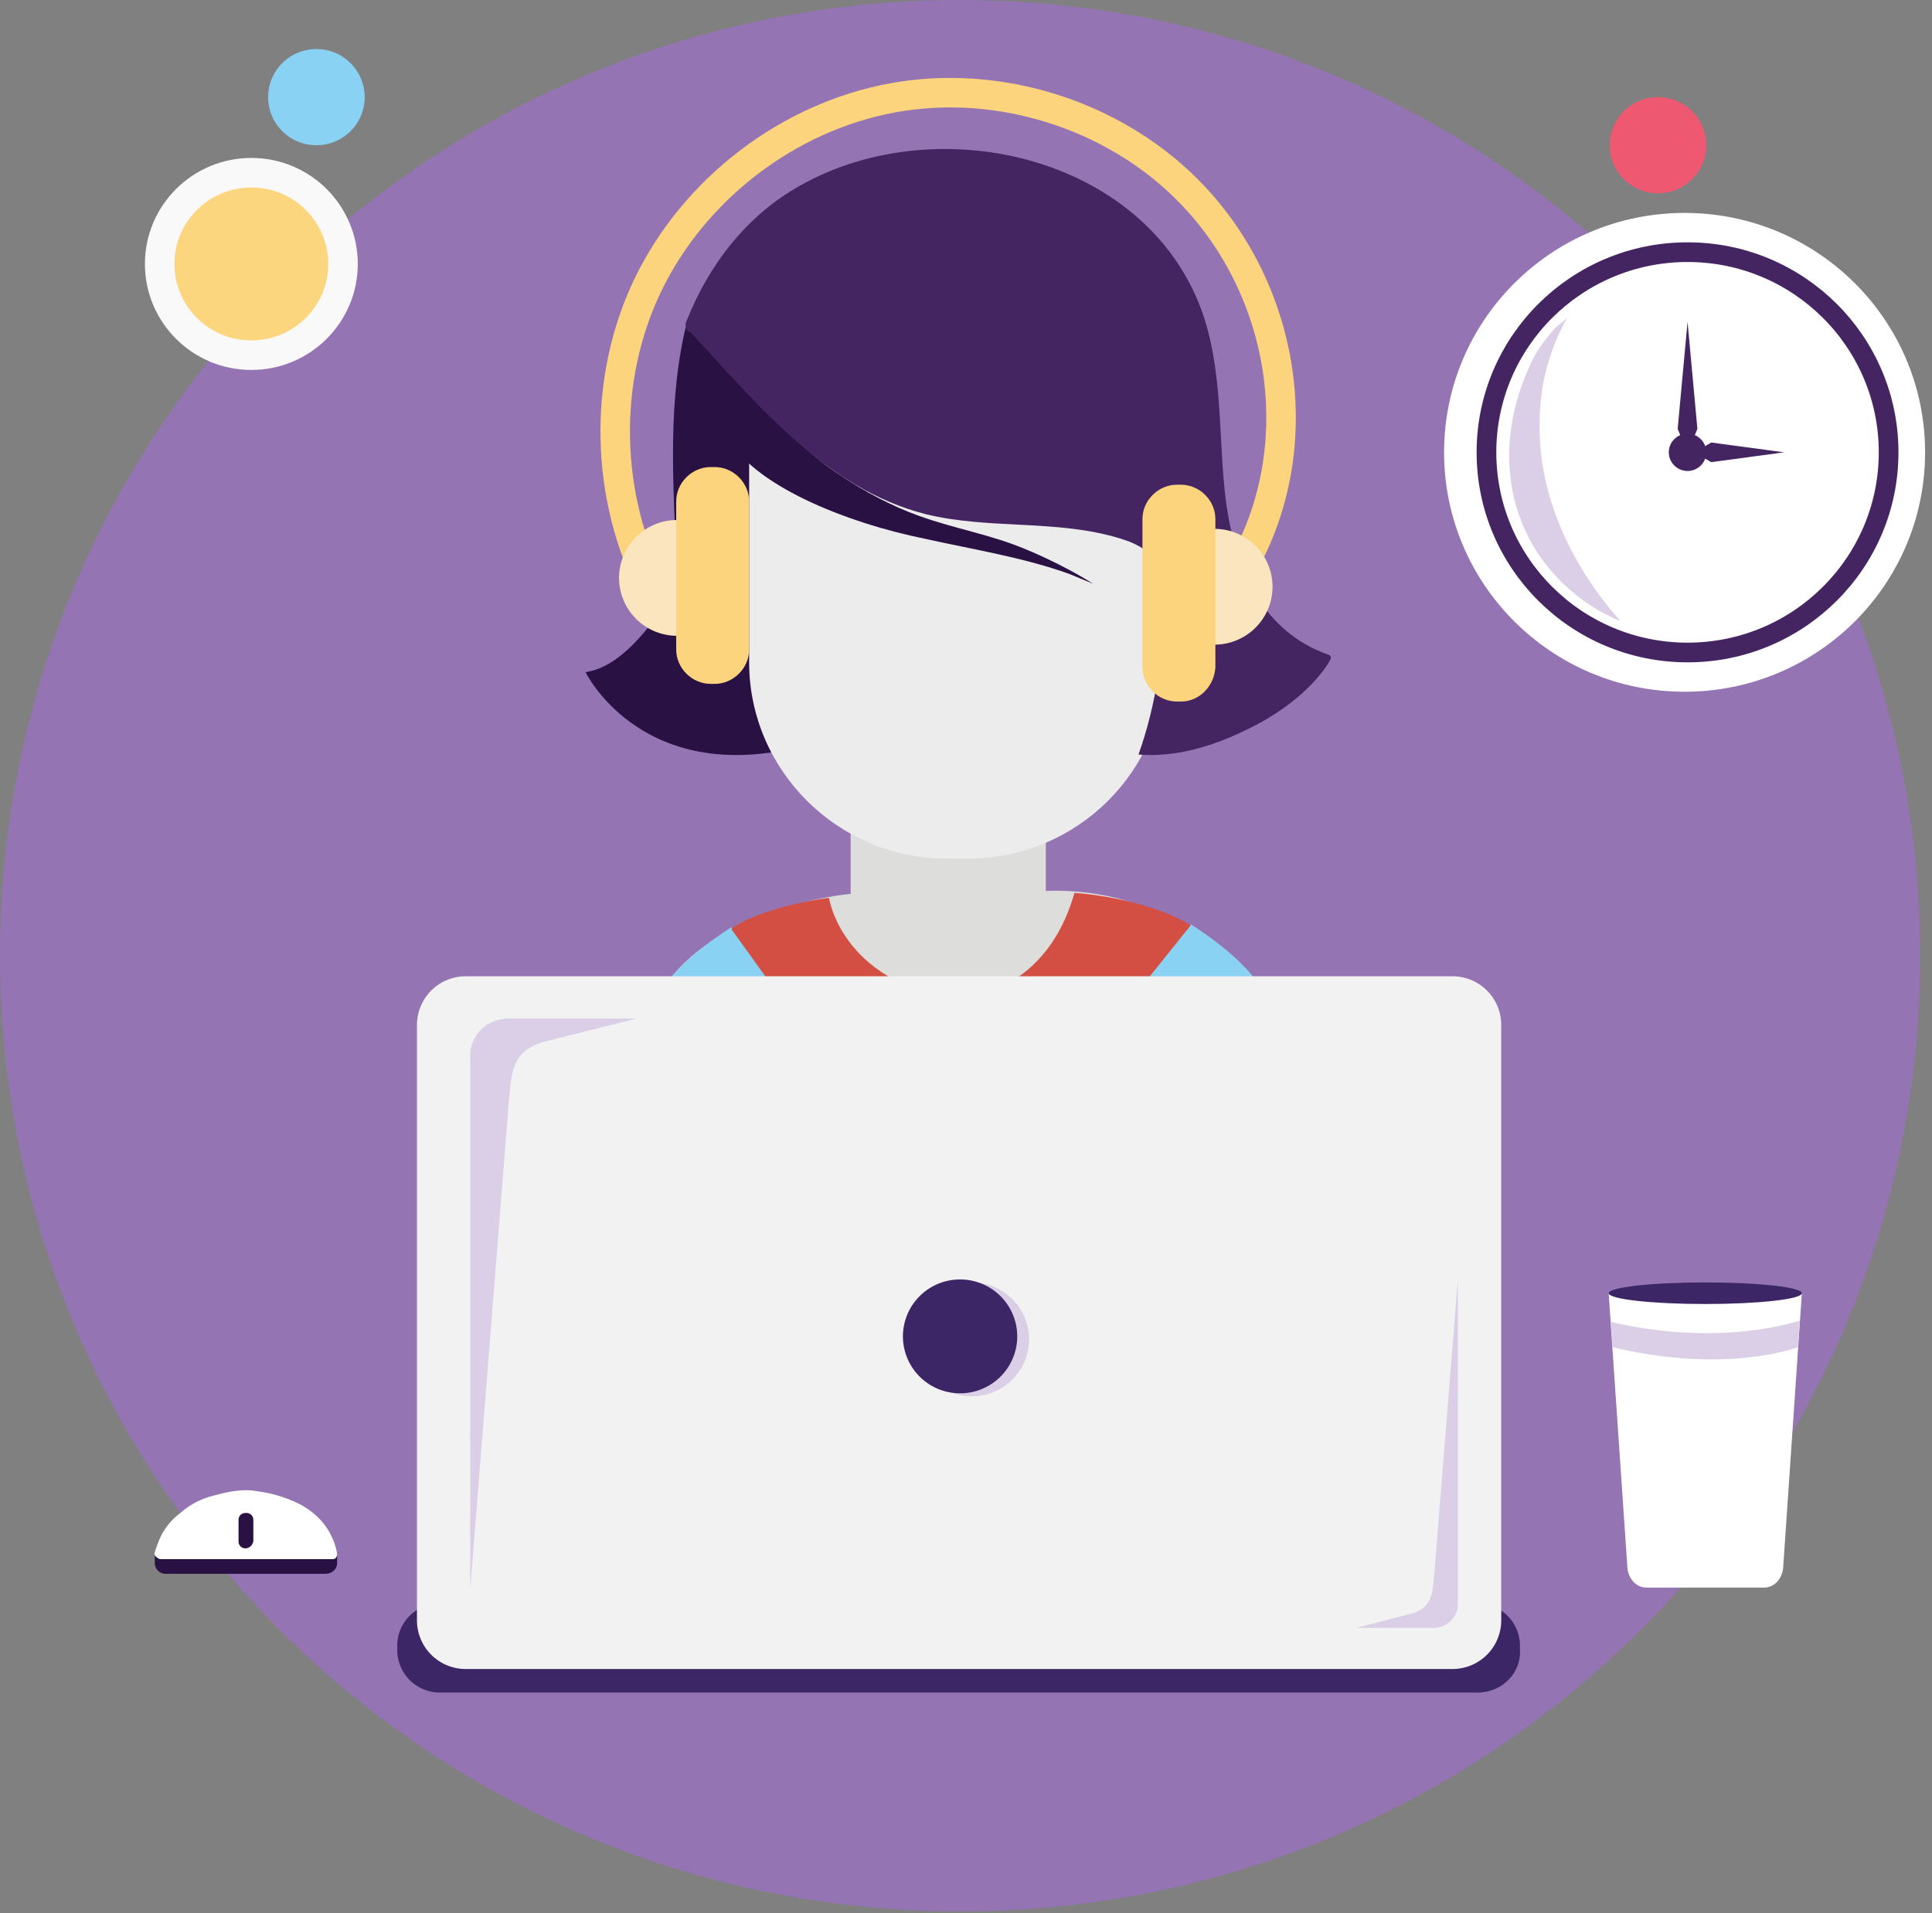 <svg xmlns="http://www.w3.org/2000/svg" width="106" height="105" viewBox="0 0 106 105">
    <rect x="0" y="0" width="106" height="105" fill="#808080" stroke="none"/>
    <g fill="none" fill-rule="evenodd">
        <path fill="#8AD2F3" d="M17.36 2.692a2.644 2.644 0 0 1 2.65 2.639 2.644 2.644 0 0 1-2.65 2.638 2.644 2.644 0 0 1-2.65-2.638 2.644 2.644 0 0 1 2.65-2.639"/>
        <path fill="#9474B3" d="M52.676 0c29.092 0 52.675 23.48 52.675 52.446 0 28.966-23.583 52.446-52.675 52.446C23.583 104.892 0 81.412 0 52.446 0 23.481 23.583 0 52.676 0"/>
        <path fill="#FFF" d="M92.426 11.685c7.288 0 13.195 5.882 13.195 13.138s-5.907 13.139-13.195 13.139c-7.289 0-13.196-5.883-13.196-13.139 0-7.256 5.907-13.138 13.196-13.138"/>
        <path stroke="#452462" stroke-width="1.08" d="M92.588 13.838c6.093 0 11.032 4.918 11.032 10.985 0 6.067-4.939 10.985-11.032 10.985-6.094 0-11.033-4.918-11.033-10.985 0-6.067 4.94-10.985 11.033-10.985z"/>
        <path fill="#452462" d="M92.588 24.877l.54-1.346-.54-5.87-.541 5.87zM92.966 24.823l.92-.538 4.002.538-4.002.539z"/>
        <path fill="#452462" d="M92.588 23.8c.567 0 1.027.458 1.027 1.023s-.46 1.023-1.027 1.023a1.026 1.026 0 0 1-1.028-1.023c0-.565.46-1.023 1.028-1.023"/>
        <path fill="#FFF" d="M96.806 87.123h-6.49c-.54 0-.973-.485-1.027-1.077L88.26 70.97h10.6l-1.027 15.077c-.054.592-.487 1.077-1.028 1.077"/>
        <path fill="#3C2666" d="M93.561 70.377c2.927 0 5.3.265 5.3.592 0 .328-2.373.593-5.3.593-2.927 0-5.3-.265-5.3-.593 0-.327 2.373-.592 5.3-.592"/>
        <path fill="#291143" d="M17.847 86.37H9.086a.599.599 0 0 1-.595-.593V85.4c0-.323.27-.592.595-.592H17.9c.325 0 .595.269.595.592v.377c0 .323-.27.592-.65.592"/>
        <path fill="#FFF" d="M8.49 85.185c.109-.323.217-.647.38-.97.27-.484.594-.861 1.027-1.184a4.238 4.238 0 0 1 1.893-.97c.757-.215 1.622-.376 2.38-.215a7.232 7.232 0 0 1 2.379.754c.649.377 1.19.862 1.568 1.562.163.323.325.7.379 1.13 0 .162-.108.27-.216.27H8.76c-.216-.108-.324-.216-.27-.377"/>
        <path fill="#291143" d="M13.466 84.97a.369.369 0 0 1-.378-.378v-1.184c0-.216.162-.377.378-.377h.054c.217 0 .379.161.379.377v1.184c-.054.216-.216.377-.433.377"/>
        <path fill="#3C2666" d="M81.068 92.885H24.12a2.338 2.338 0 0 1-2.325-2.316V90.3c0-1.292 1.082-2.315 2.325-2.315h56.948a2.338 2.338 0 0 1 2.326 2.315v.27c.054 1.292-1.028 2.315-2.326 2.315"/>
        <path fill="#DDDDDC" d="M46.672 44.37v4.684s-7.68.646-10.545 5.6h32.935s-3.731-6.03-11.681-5.762V44.37H46.672z"/>
        <path fill="#291143" d="M38.02 17.877c-.109-.054-.217-.162-.325-.215-1.082 4.253-.757 8.776-.595 13.084 0 .43.216 1.13 0 1.562-.054.161-.27.377-.379.538-1.027 1.508-2.65 3.77-4.597 4.039 0 0 2.867 5.923 11.087 4.253l-1.19-21.215c-.81-.323-1.568-.646-2.38-.97-.378-.16-.756-.322-1.135-.484-.162-.054-.162-.323-.27-.43-.108-.054-.163-.108-.217-.162"/>
        <path fill="#EDECED" d="M53.108 47.115h-1.19c-5.949 0-10.816-4.846-10.816-10.769V25.038c0-5.923 4.867-10.769 10.816-10.769h1.19c5.95 0 10.816 4.846 10.816 10.77v11.307c.055 5.923-4.813 10.77-10.816 10.77"/>
        <path fill="#8AD2F3" d="M40.129 50.885s-3.245 1.992-4.002 3.823l6.76-.323-2.758-3.5zM65.33 50.723s3.246 1.992 4.003 3.823l-6.76-.323 2.758-3.5z"/>
        <path fill="#D34F44" d="M45.483 49.27s.649 4.522 6.814 5.545c0 0 4.975.108 6.652-5.815 0 0 3.786.215 6.382 1.777l-3.408 4.254-19.199-.431-2.595-3.608c0-.107 1.784-1.238 5.354-1.723"/>
        <path fill="#F2F2F2" d="M79.662 91.592H25.581a2.672 2.672 0 0 1-2.704-2.692V56.27a2.672 2.672 0 0 1 2.704-2.693h54.081a2.672 2.672 0 0 1 2.704 2.692V88.9a2.672 2.672 0 0 1-2.704 2.692"/>
        <path fill="#DACFE6" d="M53.324 70.377a3.13 3.13 0 0 1 3.137 3.123 3.13 3.13 0 0 1-3.137 3.123 3.13 3.13 0 0 1-3.136-3.123 3.13 3.13 0 0 1 3.136-3.123"/>
        <path fill="#3C2666" d="M52.676 70.215a3.13 3.13 0 0 1 3.136 3.123 3.13 3.13 0 0 1-3.136 3.124 3.13 3.13 0 0 1-3.137-3.124 3.13 3.13 0 0 1 3.137-3.123"/>
        <path fill="#FCD67E" d="M13.79 9.477c2.778 0 5.03 2.242 5.03 5.008 0 2.765-2.252 5.007-5.03 5.007-2.777 0-5.029-2.242-5.029-5.007 0-2.766 2.252-5.008 5.03-5.008"/>
        <path stroke="#F9F9F9" stroke-width="1.62" d="M13.79 9.477c2.778 0 5.03 2.242 5.03 5.008 0 2.765-2.252 5.007-5.03 5.007-2.777 0-5.029-2.242-5.029-5.007 0-2.766 2.252-5.008 5.03-5.008z"/>
        <path fill="#EF5871" d="M90.965 5.33a2.644 2.644 0 0 1 2.65 2.64 2.644 2.644 0 0 1-2.65 2.638 2.644 2.644 0 0 1-2.65-2.639 2.644 2.644 0 0 1 2.65-2.638"/>
        <path fill="#291143" d="M58.679 31.5c-2.542-.915-5.3-1.346-7.95-1.938-4.273-.862-9.573-2.962-10.87-5.708-.542-1.185-.65-3.985-1.19-5.17-.055-.053-.055-.16-.109-.215.325.808 1.19 1.616 1.785 2.262.595.7 1.298 1.346 1.947 2.046 1.19 1.185 2.38 2.37 3.786 3.285 1.352.915 2.866 1.723 4.38 2.261 1.947.7 3.948 1.023 5.841 1.83 0 0 1.893.755 3.678 1.885l-1.298-.538z"/>
        <path stroke="#FBD47D" stroke-width="1.62" d="M35.64 31.985c-2.542-5.223-2.542-11.685.162-16.854 2.704-5.17 7.95-8.993 13.737-9.854 5.787-.862 11.952 1.238 15.954 5.492 4.921 5.223 6.273 13.246 3.028 19.654"/>
        <path fill="#452462" d="M37.695 18.146c0-.054-.054-.161-.054-.215-.054-.162 0-.27.054-.377 1.19-3.016 3.299-5.762 6.22-7.377C51.54 5.869 63.22 8.615 66.087 17.5c.865 2.746.811 5.708 1.027 8.562.163 2.1.541 4.307 1.569 6.192.92 1.723 2.325 3.015 4.164 3.661.324.108.108.323 0 .539-1.082 1.615-2.866 2.854-4.597 3.661-1.785.862-3.786 1.454-5.787 1.293.974-2.746 1.406-5.654 1.352-8.562 0-.754-.054-1.561-.486-2.154-.433-.592-1.136-.915-1.84-1.13-3.46-1.077-7.192-.485-10.707-1.347-5.463-1.4-9.194-5.977-12.872-9.961-.108-.054-.162-.054-.216-.108"/>
        <path fill="#FBE5BF" d="M37.154 28.538a3.184 3.184 0 0 1 3.19 3.177 3.184 3.184 0 0 1-3.19 3.177 3.184 3.184 0 0 1-3.19-3.177 3.184 3.184 0 0 1 3.19-3.177M66.629 29.023a3.184 3.184 0 0 1 3.19 3.177 3.184 3.184 0 0 1-3.19 3.177 3.184 3.184 0 0 1-3.191-3.177 3.184 3.184 0 0 1 3.19-3.177"/>
        <path fill="#FBD47D" d="M39.21 37.53h-.217c-1.028 0-1.893-.86-1.893-1.884v-8.13c0-1.024.865-1.885 1.893-1.885h.216c1.028 0 1.893.861 1.893 1.884v8.131c0 1.023-.865 1.885-1.893 1.885M64.79 38.5h-.217c-1.027 0-1.892-.862-1.892-1.885v-8.13c0-1.023.865-1.885 1.892-1.885h.217c1.027 0 1.893.862 1.893 1.885v8.13c-.054 1.023-.866 1.885-1.893 1.885"/>
        <path fill="#DACFE6" d="M25.797 57.938v29.293l2.11-26.654c.161-1.777.161-2.854 1.892-3.392l5.138-1.293h-7.03c-1.19 0-2.11.916-2.11 2.046M79.987 88.038V70.215l-1.298 16.208c-.108 1.077-.108 1.723-1.136 2.1l-3.137.808h4.273c.703 0 1.298-.593 1.298-1.293M88.37 72.53s5.191 1.455 10.383-.053l-.108 1.454s-3.894 1.507-10.167 0l-.109-1.4zM86.044 17.338c-.108.216-.54.485-.703.647-.595.646-1.136 1.4-1.46 2.207-1.569 3.446-1.515 7.431.757 10.554 1.081 1.454 2.542 2.639 4.272 3.339-2.65-2.962-4.543-6.893-4.434-10.931 0-2.046.54-4.039 1.568-5.816"/>
    </g>
</svg>
